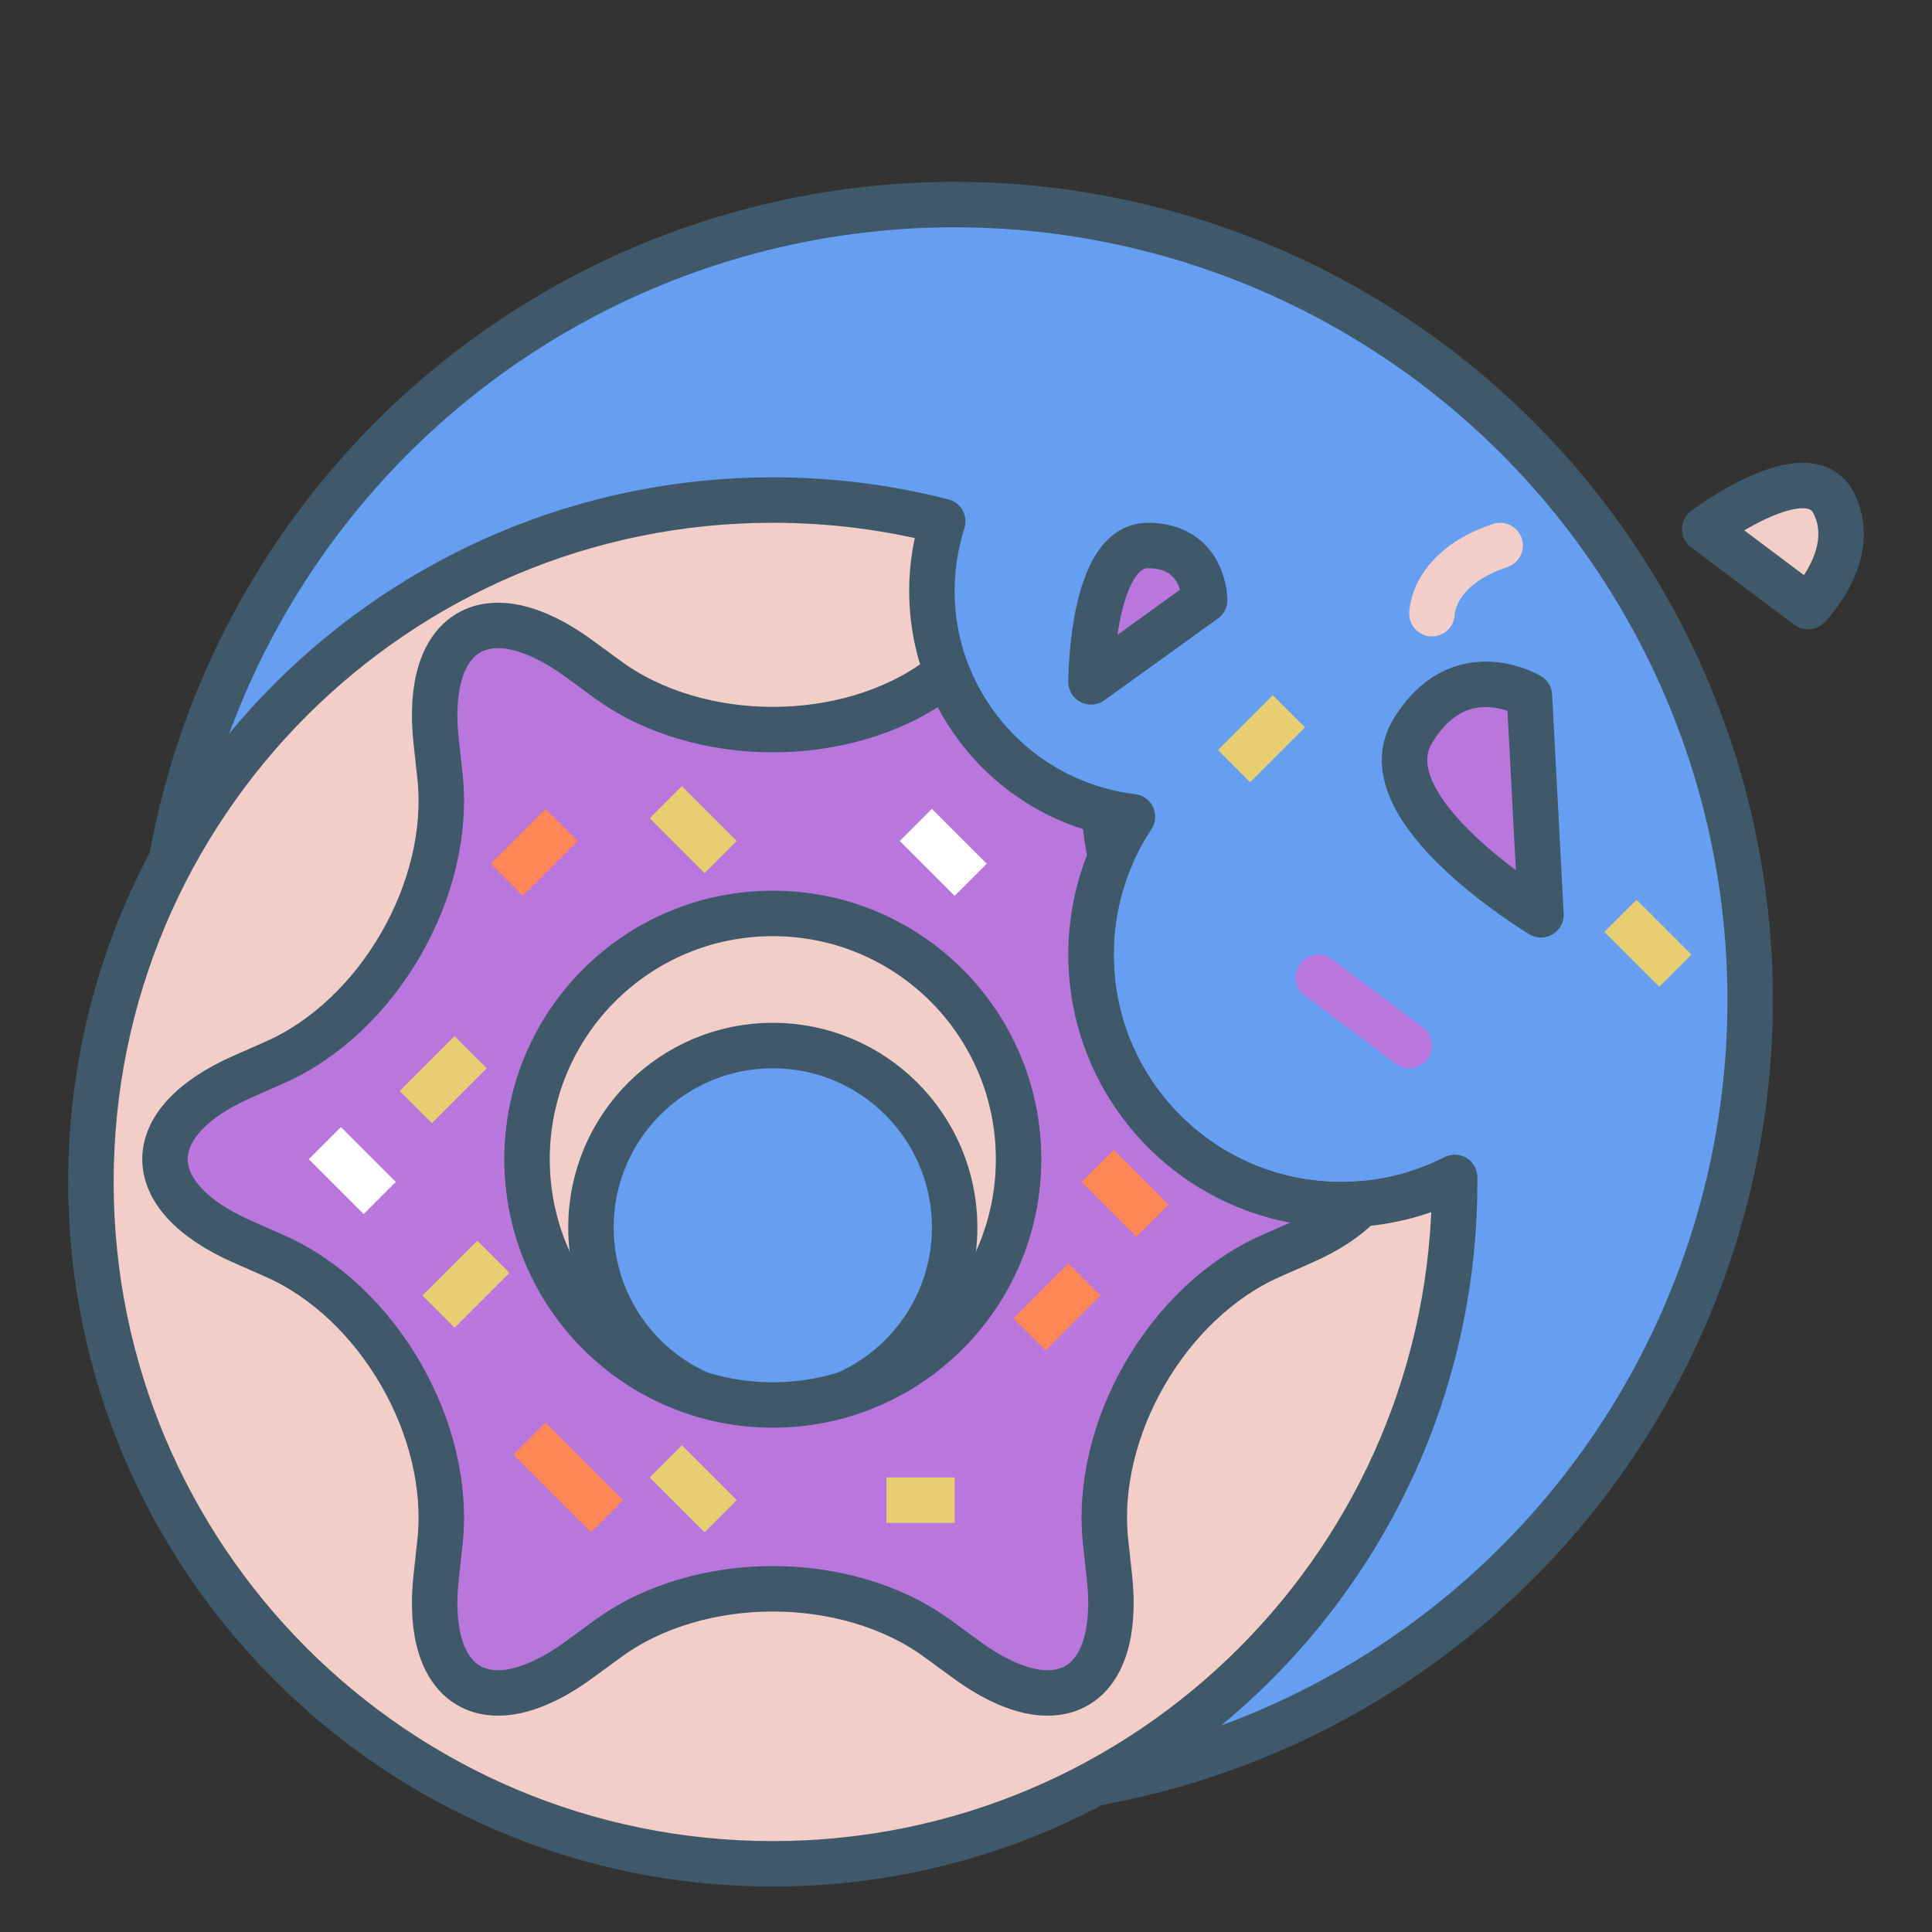 <?xml version="1.0" encoding="UTF-8"?>
<svg width="85px" height="85px" viewBox="0 0 85 85" version="1.1" xmlns="http://www.w3.org/2000/svg" xmlns:xlink="http://www.w3.org/1999/xlink">
    <rect x="0" y="0" width="85" height="85" fill="#333333" stroke="none"/>
    <!-- Generator: Sketch 43.2 (39069) - http://www.bohemiancoding.com/sketch -->
    <title>cookie</title>
    <desc>Created with Sketch.</desc>
    <defs></defs>
    <g id="Page-2" stroke="none" stroke-width="1" fill="none" fill-rule="evenodd" stroke-linejoin="round">
        <g id="Artboard-2" transform="translate(-255, -595)" stroke-width="2">
            <g id="Group-30-Copy-2" transform="translate(259, 604)">
                <circle id="Oval-115" stroke="#3F596B" fill="#669FF2" stroke-linecap="round" cx="38" cy="35" r="35"></circle>
                <path d="M37.477,13.939 C37.167,14.904 37,15.932 37,17 C37,22.125 40.855,26.349 45.824,26.932 C44.671,28.671 44,30.757 44,33 C44,39.075 48.925,44 55,44 C56.8,44 58.499,43.568 59.999,42.801 C60,42.867 60,42.934 60,43 C60,59.569 46.569,73 30,73 C13.431,73 0,59.569 0,43 C0,26.431 13.431,13 30,13 C32.582,13 35.087,13.326 37.477,13.939 Z M30,53 C34.418,53 38,49.418 38,45 C38,40.582 34.418,37 30,37 C25.582,37 22,40.582 22,45 C22,49.418 25.582,53 30,53 Z" id="Combined-Shape" stroke="#3F596B" fill="#F3CDC8" stroke-linecap="round"></path>
                <path d="M37.668,20.602 L37.268,20.895 C33.251,23.836 26.746,23.833 22.732,20.895 L21.484,19.982 C17.467,17.041 14.652,18.67 15.189,23.616 L15.357,25.153 C15.895,30.102 12.64,35.735 8.088,37.742 L6.674,38.366 C2.118,40.374 2.122,43.627 6.674,45.634 L8.088,46.258 C12.643,48.266 15.894,53.901 15.357,58.847 L15.189,60.384 C14.651,65.333 17.47,66.957 21.484,64.018 L22.732,63.105 C26.749,60.164 33.254,60.167 37.268,63.105 L38.516,64.018 C42.533,66.959 45.348,65.33 44.811,60.384 L44.643,58.847 C44.105,53.898 47.36,48.265 51.912,46.258 L53.326,45.634 C54.445,45.141 55.288,44.573 55.857,43.967 C55.574,43.989 55.288,44 55,44 C48.925,44 44,39.075 44,33 C44,31.481 44.308,30.035 44.864,28.719 C44.716,28.051 44.625,27.378 44.596,26.709 C41.414,25.924 38.832,23.616 37.668,20.602 Z M30,52.813 C35.972,52.813 40.813,47.972 40.813,42 C40.813,36.028 35.972,31.187 30,31.187 C24.028,31.187 19.187,36.028 19.187,42 C19.187,47.972 24.028,52.813 30,52.813 L30,52.813 Z" id="Combined-Shape" stroke="#3F596B" fill="#B976DD" stroke-linecap="round"></path>
                <path d="M37,28 L38,29" id="Line" stroke="#FFFFFF" stroke-linecap="square"></path>
                <path d="M11,42 L12,43" id="Line-Copy-83" stroke="#FFFFFF" stroke-linecap="square"></path>
                <path d="M26,56 L27,57" id="Line-Copy-89" stroke="#E7CE70" stroke-linecap="square"></path>
                <path d="M36,57 L37,57" id="Line-Copy-84" stroke="#E7CE70" stroke-linecap="square"></path>
                <path d="M45,43 L46,44" id="Line-Copy-85" stroke="#FE8657" stroke-linecap="square"></path>
                <path d="M20,28 L19,29" id="Line-Copy-81" stroke="#FE8657" stroke-linecap="square"></path>
                <path d="M17,47 L16,48" id="Line-Copy-88" stroke="#E7CE70" stroke-linecap="square"></path>
                <path d="M52,23 L51,24" id="Line-Copy-91" stroke="#E7CE70" stroke-linecap="square"></path>
                <path d="M43,48 L42,49" id="Line-Copy-87" stroke="#FE8657" stroke-linecap="square"></path>
                <path d="M27,28 L26,27" id="Line-Copy-86" stroke="#E7CE70" stroke-linecap="square"></path>
                <path d="M69,33 L68,32" id="Line-Copy-92" stroke="#E7CE70" stroke-linecap="square"></path>
                <path d="M16,38 L15,39" id="Line-Copy-90" stroke="#E7CE70" stroke-linecap="square"></path>
                <path d="M22,57 L20,55" id="Line-Copy-82" stroke="#FE8657" stroke-linecap="square"></path>
                <path d="M44,21 C44,21 44,15 46.5,15 C49,15 49,17.4 49,17.4 L44,21 Z" id="Path-70" stroke="#3F596B" fill="#B976DD" stroke-linecap="round"></path>
                <path d="M58,30 C58,30 58,21 62,21 C66,21 66,24.6 66,24.6 L58,30 Z" id="Path-70-Copy" stroke="#3F596B" fill="#B976DD" stroke-linecap="round" transform="translate(62, 25.5) rotate(-59) translate(-62, -25.5) "></path>
                <path d="M71,14.278 C71,14.278 75.545,10.869 76.682,13.142 C77.818,15.415 75.545,17.688 75.545,17.688 L71,14.278 Z" id="Path-71" stroke="#3F596B" fill="#F3CDC8" stroke-linecap="round"></path>
                <path d="M59,18 C59,18 59,16 62,15" id="Path-72" stroke="#F3CDC8" stroke-linecap="round"></path>
                <path d="M54,34 L58,37" id="Path-73" stroke="#B976DD" stroke-linecap="round"></path>
            </g>
        </g>
    </g>
</svg>